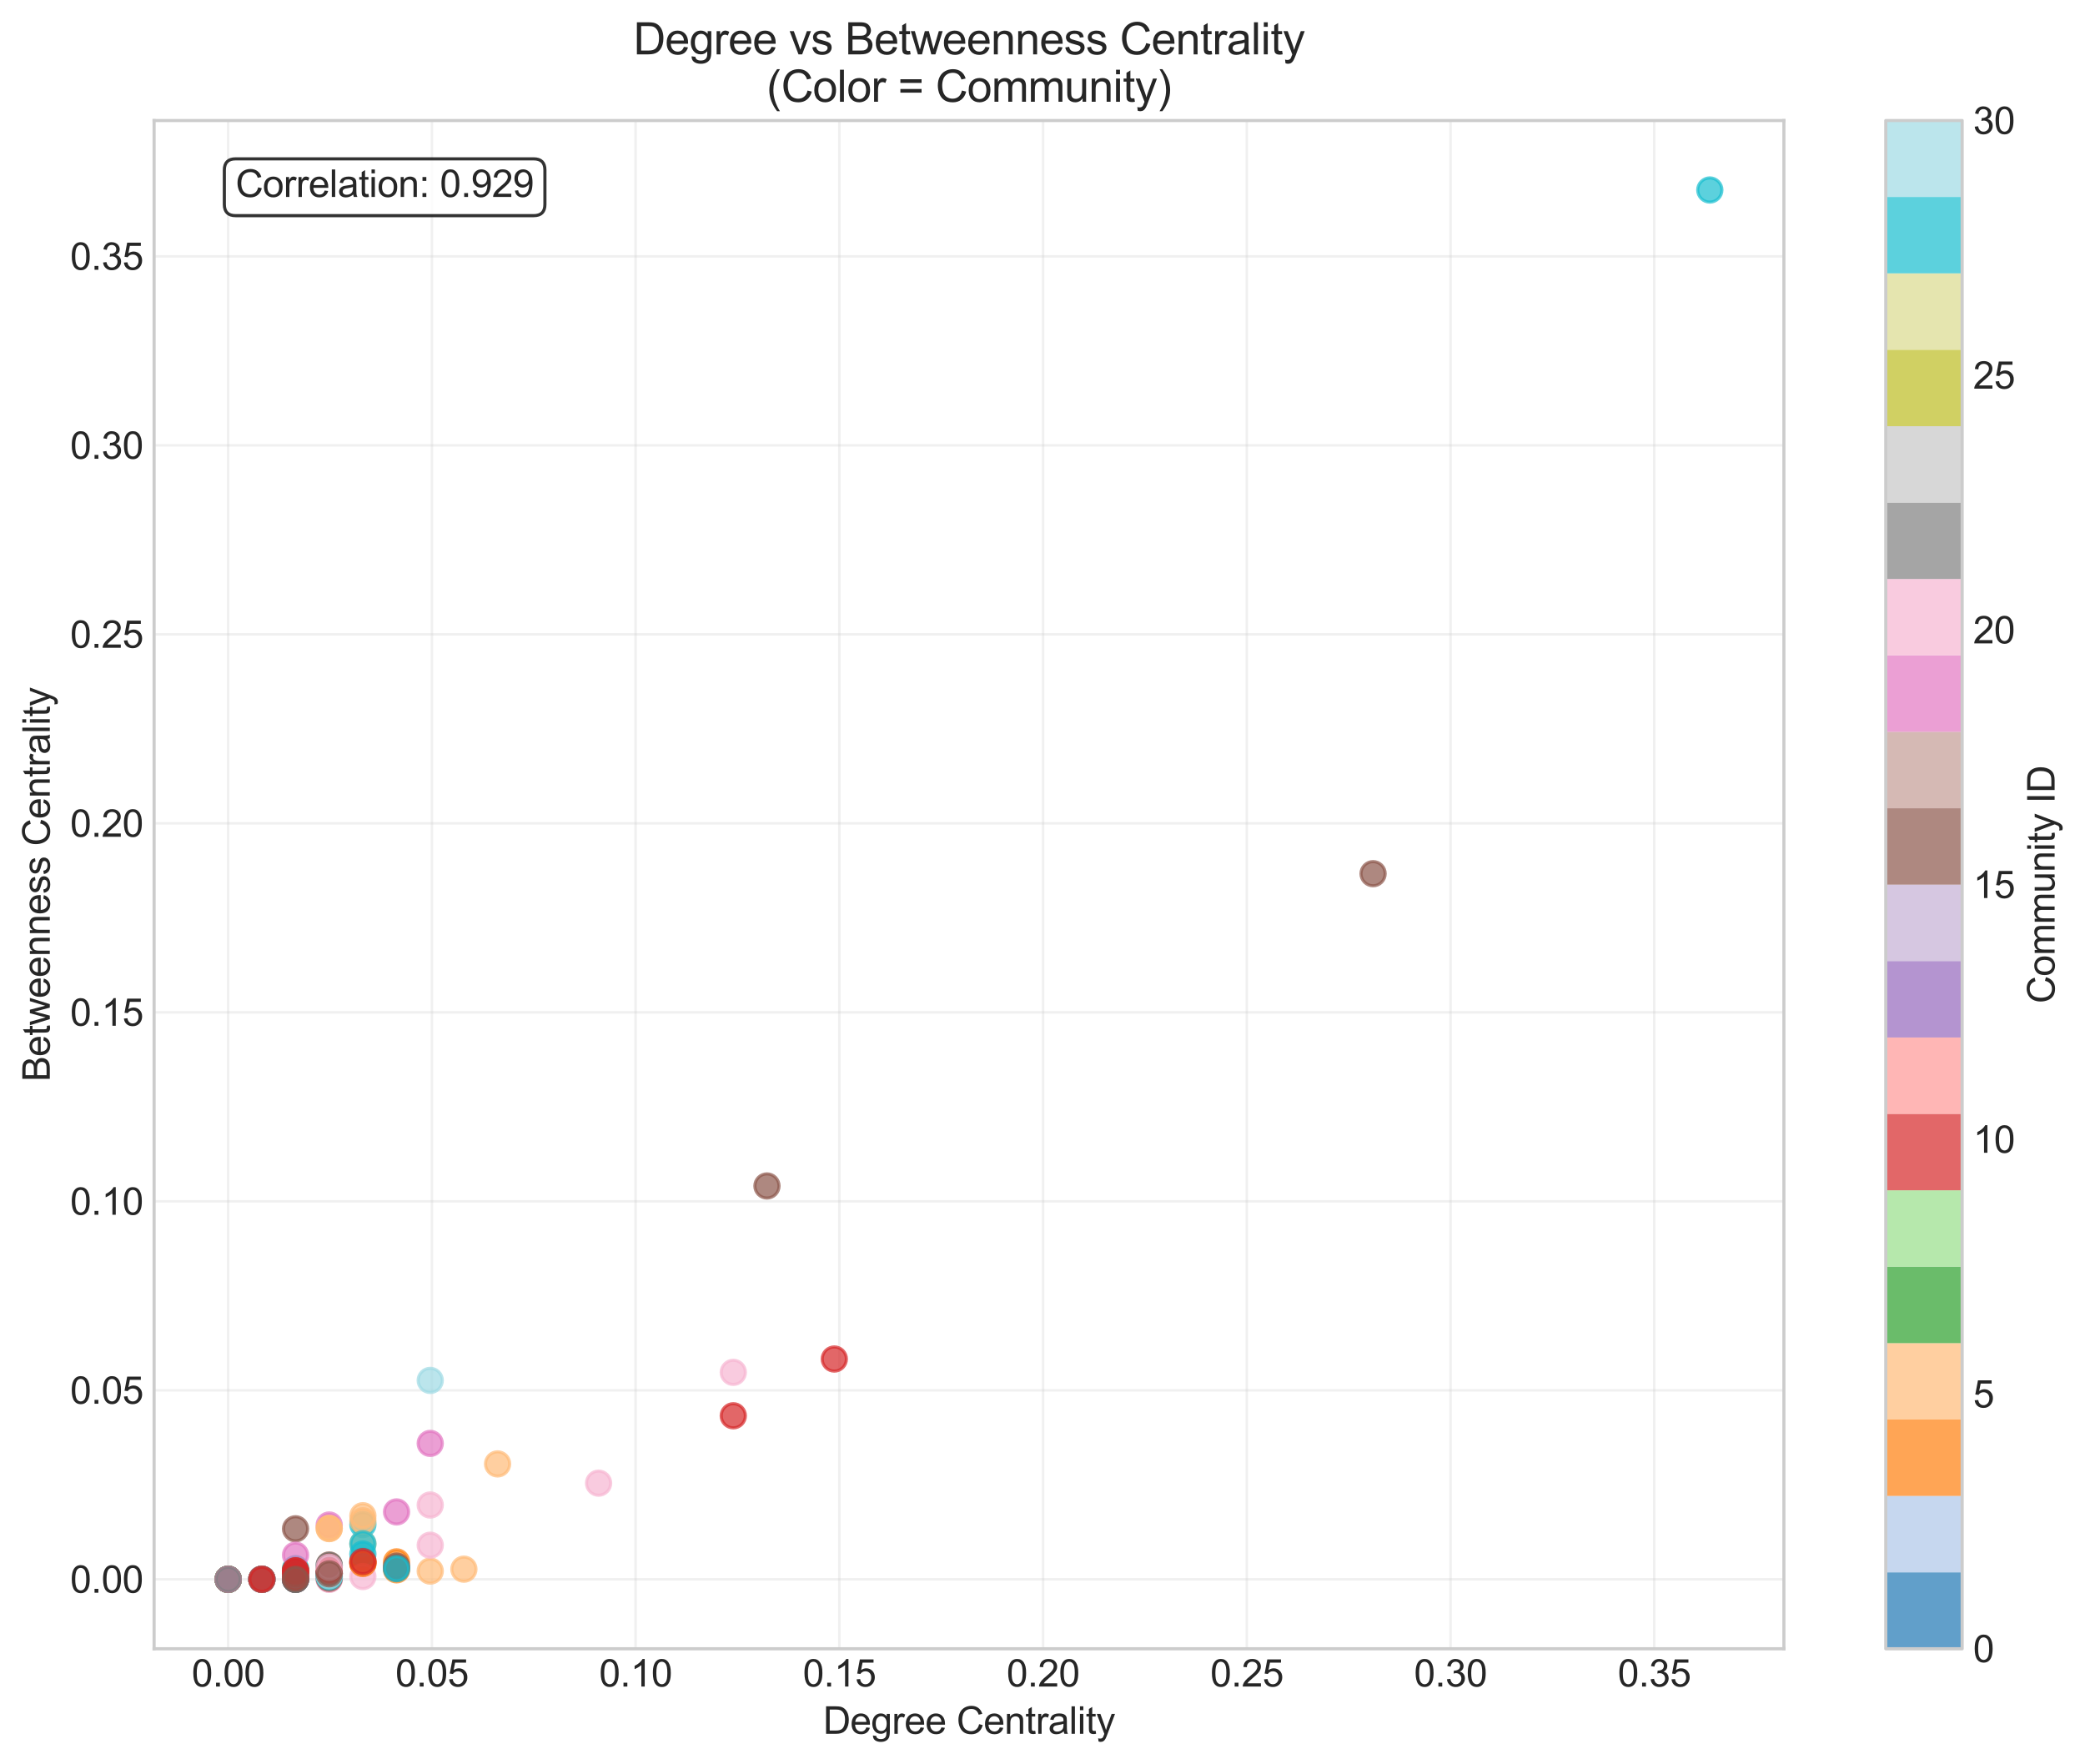 <?xml version="1.0" encoding="utf-8" standalone="no"?>
<!DOCTYPE svg PUBLIC "-//W3C//DTD SVG 1.1//EN"
  "http://www.w3.org/Graphics/SVG/1.1/DTD/svg11.dtd">
<svg xmlns:xlink="http://www.w3.org/1999/xlink" width="667.203pt" height="564.515pt" viewBox="0 0 667.203 564.515" xmlns="http://www.w3.org/2000/svg" version="1.1">
 <defs>
  <style type="text/css">*{stroke-linejoin: round; stroke-linecap: butt}</style>
 </defs>
 <g id="figure_1">
  <g id="patch_1">
   <path d="M 0 564.515 
L 667.203 564.515 
L 667.203 0 
L 0 0 
z
" style="fill: #ffffff"/>
  </g>
  <g id="axes_1">
   <g id="patch_2">
    <path d="M 49.314 527.58 
L 570.849 527.58 
L 570.849 38.568 
L 49.314 38.568 
z
" style="fill: #ffffff"/>
   </g>
   <g id="matplotlib.axis_1">
    <g id="xtick_1">
     <g id="line2d_1">
      <path d="M 73.021 527.58 
L 73.021 38.568 
" clip-path="url(#p6269e06d1b)" style="fill: none; stroke: #cccccc; stroke-opacity: 0.3; stroke-width: 0.8; stroke-linecap: round"/>
     </g>
     <g id="line2d_2"/>
     <g id="text_1">
      <!-- 0.00 -->
      <g style="fill: #262626" transform="translate(61.344 539.669) scale(0.12 -0.12)">
       <defs>
        <path id="ArialMT-30" d="M 266 2259 
Q 266 3072 433 3567 
Q 600 4063 929 4331 
Q 1259 4600 1759 4600 
Q 2128 4600 2406 4451 
Q 2684 4303 2865 4023 
Q 3047 3744 3150 3342 
Q 3253 2941 3253 2259 
Q 3253 1453 3087 958 
Q 2922 463 2592 192 
Q 2263 -78 1759 -78 
Q 1097 -78 719 397 
Q 266 969 266 2259 
z
M 844 2259 
Q 844 1131 1108 757 
Q 1372 384 1759 384 
Q 2147 384 2411 759 
Q 2675 1134 2675 2259 
Q 2675 3391 2411 3762 
Q 2147 4134 1753 4134 
Q 1366 4134 1134 3806 
Q 844 3388 844 2259 
z
" transform="scale(0.016)"/>
        <path id="ArialMT-2e" d="M 581 0 
L 581 641 
L 1222 641 
L 1222 0 
L 581 0 
z
" transform="scale(0.016)"/>
       </defs>
       <use xlink:href="#ArialMT-30"/>
       <use xlink:href="#ArialMT-2e" transform="translate(55.615 0)"/>
       <use xlink:href="#ArialMT-30" transform="translate(83.398 0)"/>
       <use xlink:href="#ArialMT-30" transform="translate(139.014 0)"/>
      </g>
     </g>
    </g>
    <g id="xtick_2">
     <g id="line2d_3">
      <path d="M 138.212 527.58 
L 138.212 38.568 
" clip-path="url(#p6269e06d1b)" style="fill: none; stroke: #cccccc; stroke-opacity: 0.3; stroke-width: 0.8; stroke-linecap: round"/>
     </g>
     <g id="line2d_4"/>
     <g id="text_2">
      <!-- 0.05 -->
      <g style="fill: #262626" transform="translate(126.536 539.669) scale(0.12 -0.12)">
       <defs>
        <path id="ArialMT-35" d="M 266 1200 
L 856 1250 
Q 922 819 1161 601 
Q 1400 384 1738 384 
Q 2144 384 2425 690 
Q 2706 997 2706 1503 
Q 2706 1984 2436 2262 
Q 2166 2541 1728 2541 
Q 1456 2541 1237 2417 
Q 1019 2294 894 2097 
L 366 2166 
L 809 4519 
L 3088 4519 
L 3088 3981 
L 1259 3981 
L 1013 2750 
Q 1425 3038 1878 3038 
Q 2478 3038 2890 2622 
Q 3303 2206 3303 1553 
Q 3303 931 2941 478 
Q 2500 -78 1738 -78 
Q 1113 -78 717 272 
Q 322 622 266 1200 
z
" transform="scale(0.016)"/>
       </defs>
       <use xlink:href="#ArialMT-30"/>
       <use xlink:href="#ArialMT-2e" transform="translate(55.615 0)"/>
       <use xlink:href="#ArialMT-30" transform="translate(83.398 0)"/>
       <use xlink:href="#ArialMT-35" transform="translate(139.014 0)"/>
      </g>
     </g>
    </g>
    <g id="xtick_3">
     <g id="line2d_5">
      <path d="M 203.404 527.58 
L 203.404 38.568 
" clip-path="url(#p6269e06d1b)" style="fill: none; stroke: #cccccc; stroke-opacity: 0.3; stroke-width: 0.8; stroke-linecap: round"/>
     </g>
     <g id="line2d_6"/>
     <g id="text_3">
      <!-- 0.10 -->
      <g style="fill: #262626" transform="translate(191.728 539.669) scale(0.12 -0.12)">
       <defs>
        <path id="ArialMT-31" d="M 2384 0 
L 1822 0 
L 1822 3584 
Q 1619 3391 1289 3197 
Q 959 3003 697 2906 
L 697 3450 
Q 1169 3672 1522 3987 
Q 1875 4303 2022 4600 
L 2384 4600 
L 2384 0 
z
" transform="scale(0.016)"/>
       </defs>
       <use xlink:href="#ArialMT-30"/>
       <use xlink:href="#ArialMT-2e" transform="translate(55.615 0)"/>
       <use xlink:href="#ArialMT-31" transform="translate(83.398 0)"/>
       <use xlink:href="#ArialMT-30" transform="translate(139.014 0)"/>
      </g>
     </g>
    </g>
    <g id="xtick_4">
     <g id="line2d_7">
      <path d="M 268.596 527.58 
L 268.596 38.568 
" clip-path="url(#p6269e06d1b)" style="fill: none; stroke: #cccccc; stroke-opacity: 0.3; stroke-width: 0.8; stroke-linecap: round"/>
     </g>
     <g id="line2d_8"/>
     <g id="text_4">
      <!-- 0.15 -->
      <g style="fill: #262626" transform="translate(256.92 539.669) scale(0.12 -0.12)">
       <use xlink:href="#ArialMT-30"/>
       <use xlink:href="#ArialMT-2e" transform="translate(55.615 0)"/>
       <use xlink:href="#ArialMT-31" transform="translate(83.398 0)"/>
       <use xlink:href="#ArialMT-35" transform="translate(139.014 0)"/>
      </g>
     </g>
    </g>
    <g id="xtick_5">
     <g id="line2d_9">
      <path d="M 333.788 527.58 
L 333.788 38.568 
" clip-path="url(#p6269e06d1b)" style="fill: none; stroke: #cccccc; stroke-opacity: 0.3; stroke-width: 0.8; stroke-linecap: round"/>
     </g>
     <g id="line2d_10"/>
     <g id="text_5">
      <!-- 0.20 -->
      <g style="fill: #262626" transform="translate(322.111 539.669) scale(0.12 -0.12)">
       <defs>
        <path id="ArialMT-32" d="M 3222 541 
L 3222 0 
L 194 0 
Q 188 203 259 391 
Q 375 700 629 1000 
Q 884 1300 1366 1694 
Q 2113 2306 2375 2664 
Q 2638 3022 2638 3341 
Q 2638 3675 2398 3904 
Q 2159 4134 1775 4134 
Q 1369 4134 1125 3890 
Q 881 3647 878 3216 
L 300 3275 
Q 359 3922 746 4261 
Q 1134 4600 1788 4600 
Q 2447 4600 2831 4234 
Q 3216 3869 3216 3328 
Q 3216 3053 3103 2787 
Q 2991 2522 2730 2228 
Q 2469 1934 1863 1422 
Q 1356 997 1212 845 
Q 1069 694 975 541 
L 3222 541 
z
" transform="scale(0.016)"/>
       </defs>
       <use xlink:href="#ArialMT-30"/>
       <use xlink:href="#ArialMT-2e" transform="translate(55.615 0)"/>
       <use xlink:href="#ArialMT-32" transform="translate(83.398 0)"/>
       <use xlink:href="#ArialMT-30" transform="translate(139.014 0)"/>
      </g>
     </g>
    </g>
    <g id="xtick_6">
     <g id="line2d_11">
      <path d="M 398.98 527.58 
L 398.98 38.568 
" clip-path="url(#p6269e06d1b)" style="fill: none; stroke: #cccccc; stroke-opacity: 0.3; stroke-width: 0.8; stroke-linecap: round"/>
     </g>
     <g id="line2d_12"/>
     <g id="text_6">
      <!-- 0.25 -->
      <g style="fill: #262626" transform="translate(387.303 539.669) scale(0.12 -0.12)">
       <use xlink:href="#ArialMT-30"/>
       <use xlink:href="#ArialMT-2e" transform="translate(55.615 0)"/>
       <use xlink:href="#ArialMT-32" transform="translate(83.398 0)"/>
       <use xlink:href="#ArialMT-35" transform="translate(139.014 0)"/>
      </g>
     </g>
    </g>
    <g id="xtick_7">
     <g id="line2d_13">
      <path d="M 464.172 527.58 
L 464.172 38.568 
" clip-path="url(#p6269e06d1b)" style="fill: none; stroke: #cccccc; stroke-opacity: 0.3; stroke-width: 0.8; stroke-linecap: round"/>
     </g>
     <g id="line2d_14"/>
     <g id="text_7">
      <!-- 0.30 -->
      <g style="fill: #262626" transform="translate(452.495 539.669) scale(0.12 -0.12)">
       <defs>
        <path id="ArialMT-33" d="M 269 1209 
L 831 1284 
Q 928 806 1161 595 
Q 1394 384 1728 384 
Q 2125 384 2398 659 
Q 2672 934 2672 1341 
Q 2672 1728 2419 1979 
Q 2166 2231 1775 2231 
Q 1616 2231 1378 2169 
L 1441 2663 
Q 1497 2656 1531 2656 
Q 1891 2656 2178 2843 
Q 2466 3031 2466 3422 
Q 2466 3731 2256 3934 
Q 2047 4138 1716 4138 
Q 1388 4138 1169 3931 
Q 950 3725 888 3313 
L 325 3413 
Q 428 3978 793 4289 
Q 1159 4600 1703 4600 
Q 2078 4600 2393 4439 
Q 2709 4278 2876 4000 
Q 3044 3722 3044 3409 
Q 3044 3113 2884 2869 
Q 2725 2625 2413 2481 
Q 2819 2388 3044 2092 
Q 3269 1797 3269 1353 
Q 3269 753 2831 336 
Q 2394 -81 1725 -81 
Q 1122 -81 723 278 
Q 325 638 269 1209 
z
" transform="scale(0.016)"/>
       </defs>
       <use xlink:href="#ArialMT-30"/>
       <use xlink:href="#ArialMT-2e" transform="translate(55.615 0)"/>
       <use xlink:href="#ArialMT-33" transform="translate(83.398 0)"/>
       <use xlink:href="#ArialMT-30" transform="translate(139.014 0)"/>
      </g>
     </g>
    </g>
    <g id="xtick_8">
     <g id="line2d_15">
      <path d="M 529.364 527.58 
L 529.364 38.568 
" clip-path="url(#p6269e06d1b)" style="fill: none; stroke: #cccccc; stroke-opacity: 0.3; stroke-width: 0.8; stroke-linecap: round"/>
     </g>
     <g id="line2d_16"/>
     <g id="text_8">
      <!-- 0.35 -->
      <g style="fill: #262626" transform="translate(517.687 539.669) scale(0.12 -0.12)">
       <use xlink:href="#ArialMT-30"/>
       <use xlink:href="#ArialMT-2e" transform="translate(55.615 0)"/>
       <use xlink:href="#ArialMT-33" transform="translate(83.398 0)"/>
       <use xlink:href="#ArialMT-35" transform="translate(139.014 0)"/>
      </g>
     </g>
    </g>
    <g id="text_9">
     <!-- Degree Centrality -->
     <g style="fill: #262626" transform="translate(263.397 554.79) scale(0.12 -0.12)">
      <defs>
       <path id="ArialMT-44" d="M 494 0 
L 494 4581 
L 2072 4581 
Q 2606 4581 2888 4516 
Q 3281 4425 3559 4188 
Q 3922 3881 4101 3404 
Q 4281 2928 4281 2316 
Q 4281 1794 4159 1391 
Q 4038 988 3847 723 
Q 3656 459 3429 307 
Q 3203 156 2883 78 
Q 2563 0 2147 0 
L 494 0 
z
M 1100 541 
L 2078 541 
Q 2531 541 2789 625 
Q 3047 709 3200 863 
Q 3416 1078 3536 1442 
Q 3656 1806 3656 2325 
Q 3656 3044 3420 3430 
Q 3184 3816 2847 3947 
Q 2603 4041 2063 4041 
L 1100 4041 
L 1100 541 
z
" transform="scale(0.016)"/>
       <path id="ArialMT-65" d="M 2694 1069 
L 3275 997 
Q 3138 488 2766 206 
Q 2394 -75 1816 -75 
Q 1088 -75 661 373 
Q 234 822 234 1631 
Q 234 2469 665 2931 
Q 1097 3394 1784 3394 
Q 2450 3394 2872 2941 
Q 3294 2488 3294 1666 
Q 3294 1616 3291 1516 
L 816 1516 
Q 847 969 1125 678 
Q 1403 388 1819 388 
Q 2128 388 2347 550 
Q 2566 713 2694 1069 
z
M 847 1978 
L 2700 1978 
Q 2663 2397 2488 2606 
Q 2219 2931 1791 2931 
Q 1403 2931 1139 2672 
Q 875 2413 847 1978 
z
" transform="scale(0.016)"/>
       <path id="ArialMT-67" d="M 319 -275 
L 866 -356 
Q 900 -609 1056 -725 
Q 1266 -881 1628 -881 
Q 2019 -881 2231 -725 
Q 2444 -569 2519 -288 
Q 2563 -116 2559 434 
Q 2191 0 1641 0 
Q 956 0 581 494 
Q 206 988 206 1678 
Q 206 2153 378 2554 
Q 550 2956 876 3175 
Q 1203 3394 1644 3394 
Q 2231 3394 2613 2919 
L 2613 3319 
L 3131 3319 
L 3131 450 
Q 3131 -325 2973 -648 
Q 2816 -972 2473 -1159 
Q 2131 -1347 1631 -1347 
Q 1038 -1347 672 -1080 
Q 306 -813 319 -275 
z
M 784 1719 
Q 784 1066 1043 766 
Q 1303 466 1694 466 
Q 2081 466 2343 764 
Q 2606 1063 2606 1700 
Q 2606 2309 2336 2618 
Q 2066 2928 1684 2928 
Q 1309 2928 1046 2623 
Q 784 2319 784 1719 
z
" transform="scale(0.016)"/>
       <path id="ArialMT-72" d="M 416 0 
L 416 3319 
L 922 3319 
L 922 2816 
Q 1116 3169 1280 3281 
Q 1444 3394 1641 3394 
Q 1925 3394 2219 3213 
L 2025 2691 
Q 1819 2813 1613 2813 
Q 1428 2813 1281 2702 
Q 1134 2591 1072 2394 
Q 978 2094 978 1738 
L 978 0 
L 416 0 
z
" transform="scale(0.016)"/>
       <path id="ArialMT-20" transform="scale(0.016)"/>
       <path id="ArialMT-43" d="M 3763 1606 
L 4369 1453 
Q 4178 706 3683 314 
Q 3188 -78 2472 -78 
Q 1731 -78 1267 223 
Q 803 525 561 1097 
Q 319 1669 319 2325 
Q 319 3041 592 3573 
Q 866 4106 1370 4382 
Q 1875 4659 2481 4659 
Q 3169 4659 3637 4309 
Q 4106 3959 4291 3325 
L 3694 3184 
Q 3534 3684 3231 3912 
Q 2928 4141 2469 4141 
Q 1941 4141 1586 3887 
Q 1231 3634 1087 3207 
Q 944 2781 944 2328 
Q 944 1744 1114 1308 
Q 1284 872 1643 656 
Q 2003 441 2422 441 
Q 2931 441 3284 734 
Q 3638 1028 3763 1606 
z
" transform="scale(0.016)"/>
       <path id="ArialMT-6e" d="M 422 0 
L 422 3319 
L 928 3319 
L 928 2847 
Q 1294 3394 1984 3394 
Q 2284 3394 2536 3286 
Q 2788 3178 2913 3003 
Q 3038 2828 3088 2588 
Q 3119 2431 3119 2041 
L 3119 0 
L 2556 0 
L 2556 2019 
Q 2556 2363 2490 2533 
Q 2425 2703 2258 2804 
Q 2091 2906 1866 2906 
Q 1506 2906 1245 2678 
Q 984 2450 984 1813 
L 984 0 
L 422 0 
z
" transform="scale(0.016)"/>
       <path id="ArialMT-74" d="M 1650 503 
L 1731 6 
Q 1494 -44 1306 -44 
Q 1000 -44 831 53 
Q 663 150 594 308 
Q 525 466 525 972 
L 525 2881 
L 113 2881 
L 113 3319 
L 525 3319 
L 525 4141 
L 1084 4478 
L 1084 3319 
L 1650 3319 
L 1650 2881 
L 1084 2881 
L 1084 941 
Q 1084 700 1114 631 
Q 1144 563 1211 522 
Q 1278 481 1403 481 
Q 1497 481 1650 503 
z
" transform="scale(0.016)"/>
       <path id="ArialMT-61" d="M 2588 409 
Q 2275 144 1986 34 
Q 1697 -75 1366 -75 
Q 819 -75 525 192 
Q 231 459 231 875 
Q 231 1119 342 1320 
Q 453 1522 633 1644 
Q 813 1766 1038 1828 
Q 1203 1872 1538 1913 
Q 2219 1994 2541 2106 
Q 2544 2222 2544 2253 
Q 2544 2597 2384 2738 
Q 2169 2928 1744 2928 
Q 1347 2928 1158 2789 
Q 969 2650 878 2297 
L 328 2372 
Q 403 2725 575 2942 
Q 747 3159 1072 3276 
Q 1397 3394 1825 3394 
Q 2250 3394 2515 3294 
Q 2781 3194 2906 3042 
Q 3031 2891 3081 2659 
Q 3109 2516 3109 2141 
L 3109 1391 
Q 3109 606 3145 398 
Q 3181 191 3288 0 
L 2700 0 
Q 2613 175 2588 409 
z
M 2541 1666 
Q 2234 1541 1622 1453 
Q 1275 1403 1131 1340 
Q 988 1278 909 1158 
Q 831 1038 831 891 
Q 831 666 1001 516 
Q 1172 366 1500 366 
Q 1825 366 2078 508 
Q 2331 650 2450 897 
Q 2541 1088 2541 1459 
L 2541 1666 
z
" transform="scale(0.016)"/>
       <path id="ArialMT-6c" d="M 409 0 
L 409 4581 
L 972 4581 
L 972 0 
L 409 0 
z
" transform="scale(0.016)"/>
       <path id="ArialMT-69" d="M 425 3934 
L 425 4581 
L 988 4581 
L 988 3934 
L 425 3934 
z
M 425 0 
L 425 3319 
L 988 3319 
L 988 0 
L 425 0 
z
" transform="scale(0.016)"/>
       <path id="ArialMT-79" d="M 397 -1278 
L 334 -750 
Q 519 -800 656 -800 
Q 844 -800 956 -737 
Q 1069 -675 1141 -563 
Q 1194 -478 1313 -144 
Q 1328 -97 1363 -6 
L 103 3319 
L 709 3319 
L 1400 1397 
Q 1534 1031 1641 628 
Q 1738 1016 1872 1384 
L 2581 3319 
L 3144 3319 
L 1881 -56 
Q 1678 -603 1566 -809 
Q 1416 -1088 1222 -1217 
Q 1028 -1347 759 -1347 
Q 597 -1347 397 -1278 
z
" transform="scale(0.016)"/>
      </defs>
      <use xlink:href="#ArialMT-44"/>
      <use xlink:href="#ArialMT-65" transform="translate(72.217 0)"/>
      <use xlink:href="#ArialMT-67" transform="translate(127.832 0)"/>
      <use xlink:href="#ArialMT-72" transform="translate(183.447 0)"/>
      <use xlink:href="#ArialMT-65" transform="translate(216.748 0)"/>
      <use xlink:href="#ArialMT-65" transform="translate(272.363 0)"/>
      <use xlink:href="#ArialMT-20" transform="translate(327.979 0)"/>
      <use xlink:href="#ArialMT-43" transform="translate(355.762 0)"/>
      <use xlink:href="#ArialMT-65" transform="translate(427.979 0)"/>
      <use xlink:href="#ArialMT-6e" transform="translate(483.594 0)"/>
      <use xlink:href="#ArialMT-74" transform="translate(539.209 0)"/>
      <use xlink:href="#ArialMT-72" transform="translate(566.992 0)"/>
      <use xlink:href="#ArialMT-61" transform="translate(600.293 0)"/>
      <use xlink:href="#ArialMT-6c" transform="translate(655.908 0)"/>
      <use xlink:href="#ArialMT-69" transform="translate(678.125 0)"/>
      <use xlink:href="#ArialMT-74" transform="translate(700.342 0)"/>
      <use xlink:href="#ArialMT-79" transform="translate(728.125 0)"/>
     </g>
    </g>
   </g>
   <g id="matplotlib.axis_2">
    <g id="ytick_1">
     <g id="line2d_17">
      <path d="M 49.314 505.352 
L 570.849 505.352 
" clip-path="url(#p6269e06d1b)" style="fill: none; stroke: #cccccc; stroke-opacity: 0.3; stroke-width: 0.8; stroke-linecap: round"/>
     </g>
     <g id="line2d_18"/>
     <g id="text_10">
      <!-- 0.00 -->
      <g style="fill: #262626" transform="translate(22.461 509.647) scale(0.12 -0.12)">
       <use xlink:href="#ArialMT-30"/>
       <use xlink:href="#ArialMT-2e" transform="translate(55.615 0)"/>
       <use xlink:href="#ArialMT-30" transform="translate(83.398 0)"/>
       <use xlink:href="#ArialMT-30" transform="translate(139.014 0)"/>
      </g>
     </g>
    </g>
    <g id="ytick_2">
     <g id="line2d_19">
      <path d="M 49.314 444.877 
L 570.849 444.877 
" clip-path="url(#p6269e06d1b)" style="fill: none; stroke: #cccccc; stroke-opacity: 0.3; stroke-width: 0.8; stroke-linecap: round"/>
     </g>
     <g id="line2d_20"/>
     <g id="text_11">
      <!-- 0.05 -->
      <g style="fill: #262626" transform="translate(22.461 449.172) scale(0.12 -0.12)">
       <use xlink:href="#ArialMT-30"/>
       <use xlink:href="#ArialMT-2e" transform="translate(55.615 0)"/>
       <use xlink:href="#ArialMT-30" transform="translate(83.398 0)"/>
       <use xlink:href="#ArialMT-35" transform="translate(139.014 0)"/>
      </g>
     </g>
    </g>
    <g id="ytick_3">
     <g id="line2d_21">
      <path d="M 49.314 384.402 
L 570.849 384.402 
" clip-path="url(#p6269e06d1b)" style="fill: none; stroke: #cccccc; stroke-opacity: 0.3; stroke-width: 0.8; stroke-linecap: round"/>
     </g>
     <g id="line2d_22"/>
     <g id="text_12">
      <!-- 0.10 -->
      <g style="fill: #262626" transform="translate(22.461 388.697) scale(0.12 -0.12)">
       <use xlink:href="#ArialMT-30"/>
       <use xlink:href="#ArialMT-2e" transform="translate(55.615 0)"/>
       <use xlink:href="#ArialMT-31" transform="translate(83.398 0)"/>
       <use xlink:href="#ArialMT-30" transform="translate(139.014 0)"/>
      </g>
     </g>
    </g>
    <g id="ytick_4">
     <g id="line2d_23">
      <path d="M 49.314 323.927 
L 570.849 323.927 
" clip-path="url(#p6269e06d1b)" style="fill: none; stroke: #cccccc; stroke-opacity: 0.3; stroke-width: 0.8; stroke-linecap: round"/>
     </g>
     <g id="line2d_24"/>
     <g id="text_13">
      <!-- 0.15 -->
      <g style="fill: #262626" transform="translate(22.461 328.222) scale(0.12 -0.12)">
       <use xlink:href="#ArialMT-30"/>
       <use xlink:href="#ArialMT-2e" transform="translate(55.615 0)"/>
       <use xlink:href="#ArialMT-31" transform="translate(83.398 0)"/>
       <use xlink:href="#ArialMT-35" transform="translate(139.014 0)"/>
      </g>
     </g>
    </g>
    <g id="ytick_5">
     <g id="line2d_25">
      <path d="M 49.314 263.452 
L 570.849 263.452 
" clip-path="url(#p6269e06d1b)" style="fill: none; stroke: #cccccc; stroke-opacity: 0.3; stroke-width: 0.8; stroke-linecap: round"/>
     </g>
     <g id="line2d_26"/>
     <g id="text_14">
      <!-- 0.20 -->
      <g style="fill: #262626" transform="translate(22.461 267.747) scale(0.12 -0.12)">
       <use xlink:href="#ArialMT-30"/>
       <use xlink:href="#ArialMT-2e" transform="translate(55.615 0)"/>
       <use xlink:href="#ArialMT-32" transform="translate(83.398 0)"/>
       <use xlink:href="#ArialMT-30" transform="translate(139.014 0)"/>
      </g>
     </g>
    </g>
    <g id="ytick_6">
     <g id="line2d_27">
      <path d="M 49.314 202.978 
L 570.849 202.978 
" clip-path="url(#p6269e06d1b)" style="fill: none; stroke: #cccccc; stroke-opacity: 0.3; stroke-width: 0.8; stroke-linecap: round"/>
     </g>
     <g id="line2d_28"/>
     <g id="text_15">
      <!-- 0.25 -->
      <g style="fill: #262626" transform="translate(22.461 207.272) scale(0.12 -0.12)">
       <use xlink:href="#ArialMT-30"/>
       <use xlink:href="#ArialMT-2e" transform="translate(55.615 0)"/>
       <use xlink:href="#ArialMT-32" transform="translate(83.398 0)"/>
       <use xlink:href="#ArialMT-35" transform="translate(139.014 0)"/>
      </g>
     </g>
    </g>
    <g id="ytick_7">
     <g id="line2d_29">
      <path d="M 49.314 142.503 
L 570.849 142.503 
" clip-path="url(#p6269e06d1b)" style="fill: none; stroke: #cccccc; stroke-opacity: 0.3; stroke-width: 0.8; stroke-linecap: round"/>
     </g>
     <g id="line2d_30"/>
     <g id="text_16">
      <!-- 0.30 -->
      <g style="fill: #262626" transform="translate(22.461 146.798) scale(0.12 -0.12)">
       <use xlink:href="#ArialMT-30"/>
       <use xlink:href="#ArialMT-2e" transform="translate(55.615 0)"/>
       <use xlink:href="#ArialMT-33" transform="translate(83.398 0)"/>
       <use xlink:href="#ArialMT-30" transform="translate(139.014 0)"/>
      </g>
     </g>
    </g>
    <g id="ytick_8">
     <g id="line2d_31">
      <path d="M 49.314 82.028 
L 570.849 82.028 
" clip-path="url(#p6269e06d1b)" style="fill: none; stroke: #cccccc; stroke-opacity: 0.3; stroke-width: 0.8; stroke-linecap: round"/>
     </g>
     <g id="line2d_32"/>
     <g id="text_17">
      <!-- 0.35 -->
      <g style="fill: #262626" transform="translate(22.461 86.323) scale(0.12 -0.12)">
       <use xlink:href="#ArialMT-30"/>
       <use xlink:href="#ArialMT-2e" transform="translate(55.615 0)"/>
       <use xlink:href="#ArialMT-33" transform="translate(83.398 0)"/>
       <use xlink:href="#ArialMT-35" transform="translate(139.014 0)"/>
      </g>
     </g>
    </g>
    <g id="text_18">
     <!-- Betweenness Centrality -->
     <g style="fill: #262626" transform="translate(15.936 346.103) rotate(-90) scale(0.12 -0.12)">
      <defs>
       <path id="ArialMT-42" d="M 469 0 
L 469 4581 
L 2188 4581 
Q 2713 4581 3030 4442 
Q 3347 4303 3526 4014 
Q 3706 3725 3706 3409 
Q 3706 3116 3547 2856 
Q 3388 2597 3066 2438 
Q 3481 2316 3704 2022 
Q 3928 1728 3928 1328 
Q 3928 1006 3792 729 
Q 3656 453 3456 303 
Q 3256 153 2954 76 
Q 2653 0 2216 0 
L 469 0 
z
M 1075 2656 
L 2066 2656 
Q 2469 2656 2644 2709 
Q 2875 2778 2992 2937 
Q 3109 3097 3109 3338 
Q 3109 3566 3000 3739 
Q 2891 3913 2687 3977 
Q 2484 4041 1991 4041 
L 1075 4041 
L 1075 2656 
z
M 1075 541 
L 2216 541 
Q 2509 541 2628 563 
Q 2838 600 2978 687 
Q 3119 775 3209 942 
Q 3300 1109 3300 1328 
Q 3300 1584 3169 1773 
Q 3038 1963 2805 2039 
Q 2572 2116 2134 2116 
L 1075 2116 
L 1075 541 
z
" transform="scale(0.016)"/>
       <path id="ArialMT-77" d="M 1034 0 
L 19 3319 
L 600 3319 
L 1128 1403 
L 1325 691 
Q 1338 744 1497 1375 
L 2025 3319 
L 2603 3319 
L 3100 1394 
L 3266 759 
L 3456 1400 
L 4025 3319 
L 4572 3319 
L 3534 0 
L 2950 0 
L 2422 1988 
L 2294 2553 
L 1622 0 
L 1034 0 
z
" transform="scale(0.016)"/>
       <path id="ArialMT-73" d="M 197 991 
L 753 1078 
Q 800 744 1014 566 
Q 1228 388 1613 388 
Q 2000 388 2187 545 
Q 2375 703 2375 916 
Q 2375 1106 2209 1216 
Q 2094 1291 1634 1406 
Q 1016 1563 777 1677 
Q 538 1791 414 1992 
Q 291 2194 291 2438 
Q 291 2659 392 2848 
Q 494 3038 669 3163 
Q 800 3259 1026 3326 
Q 1253 3394 1513 3394 
Q 1903 3394 2198 3281 
Q 2494 3169 2634 2976 
Q 2775 2784 2828 2463 
L 2278 2388 
Q 2241 2644 2061 2787 
Q 1881 2931 1553 2931 
Q 1166 2931 1000 2803 
Q 834 2675 834 2503 
Q 834 2394 903 2306 
Q 972 2216 1119 2156 
Q 1203 2125 1616 2013 
Q 2213 1853 2448 1751 
Q 2684 1650 2818 1456 
Q 2953 1263 2953 975 
Q 2953 694 2789 445 
Q 2625 197 2315 61 
Q 2006 -75 1616 -75 
Q 969 -75 630 194 
Q 291 463 197 991 
z
" transform="scale(0.016)"/>
      </defs>
      <use xlink:href="#ArialMT-42"/>
      <use xlink:href="#ArialMT-65" transform="translate(66.699 0)"/>
      <use xlink:href="#ArialMT-74" transform="translate(122.314 0)"/>
      <use xlink:href="#ArialMT-77" transform="translate(150.098 0)"/>
      <use xlink:href="#ArialMT-65" transform="translate(222.314 0)"/>
      <use xlink:href="#ArialMT-65" transform="translate(277.93 0)"/>
      <use xlink:href="#ArialMT-6e" transform="translate(333.545 0)"/>
      <use xlink:href="#ArialMT-6e" transform="translate(389.16 0)"/>
      <use xlink:href="#ArialMT-65" transform="translate(444.775 0)"/>
      <use xlink:href="#ArialMT-73" transform="translate(500.391 0)"/>
      <use xlink:href="#ArialMT-73" transform="translate(550.391 0)"/>
      <use xlink:href="#ArialMT-20" transform="translate(600.391 0)"/>
      <use xlink:href="#ArialMT-43" transform="translate(628.174 0)"/>
      <use xlink:href="#ArialMT-65" transform="translate(700.391 0)"/>
      <use xlink:href="#ArialMT-6e" transform="translate(756.006 0)"/>
      <use xlink:href="#ArialMT-74" transform="translate(811.621 0)"/>
      <use xlink:href="#ArialMT-72" transform="translate(839.404 0)"/>
      <use xlink:href="#ArialMT-61" transform="translate(872.705 0)"/>
      <use xlink:href="#ArialMT-6c" transform="translate(928.32 0)"/>
      <use xlink:href="#ArialMT-69" transform="translate(950.537 0)"/>
      <use xlink:href="#ArialMT-74" transform="translate(972.754 0)"/>
      <use xlink:href="#ArialMT-79" transform="translate(1000.537 0)"/>
     </g>
    </g>
   </g>
   <g id="PathCollection_1">
    <defs>
     <path id="C0_0_c3a9a8f20f" d="M 0 3.873 
C 1.027 3.873 2.012 3.465 2.739 2.739 
C 3.465 2.012 3.873 1.027 3.873 -0 
C 3.873 -1.027 3.465 -2.012 2.739 -2.739 
C 2.012 -3.465 1.027 -3.873 0 -3.873 
C -1.027 -3.873 -2.012 -3.465 -2.739 -2.739 
C -3.465 -2.012 -3.873 -1.027 -3.873 0 
C -3.873 1.027 -3.465 2.012 -2.739 2.739 
C -2.012 3.465 -1.027 3.873 0 3.873 
z
"/>
    </defs>
    <g clip-path="url(#p6269e06d1b)">
     <use xlink:href="#C0_0_c3a9a8f20f" x="547.143" y="60.796" style="fill: #17becf; fill-opacity: 0.7; stroke: #17becf; stroke-opacity: 0.7"/>
    </g>
    <g clip-path="url(#p6269e06d1b)">
     <use xlink:href="#C0_0_c3a9a8f20f" x="439.388" y="279.567" style="fill: #8c564b; fill-opacity: 0.7; stroke: #8c564b; stroke-opacity: 0.7"/>
    </g>
    <g clip-path="url(#p6269e06d1b)">
     <use xlink:href="#C0_0_c3a9a8f20f" x="137.674" y="502.716" style="fill: #ffbb78; fill-opacity: 0.7; stroke: #ffbb78; stroke-opacity: 0.7"/>
    </g>
    <g clip-path="url(#p6269e06d1b)">
     <use xlink:href="#C0_0_c3a9a8f20f" x="116.123" y="500.251" style="fill: #d62728; fill-opacity: 0.7; stroke: #d62728; stroke-opacity: 0.7"/>
    </g>
    <g clip-path="url(#p6269e06d1b)">
     <use xlink:href="#C0_0_c3a9a8f20f" x="126.898" y="499.776" style="fill: #ff7f0e; fill-opacity: 0.7; stroke: #ff7f0e; stroke-opacity: 0.7"/>
    </g>
    <g clip-path="url(#p6269e06d1b)">
     <use xlink:href="#C0_0_c3a9a8f20f" x="116.123" y="487.837" style="fill: #17becf; fill-opacity: 0.7; stroke: #17becf; stroke-opacity: 0.7"/>
    </g>
    <g clip-path="url(#p6269e06d1b)">
     <use xlink:href="#C0_0_c3a9a8f20f" x="116.123" y="485.009" style="fill: #ffbb78; fill-opacity: 0.7; stroke: #ffbb78; stroke-opacity: 0.7"/>
    </g>
    <g clip-path="url(#p6269e06d1b)">
     <use xlink:href="#C0_0_c3a9a8f20f" x="137.674" y="441.712" style="fill: #9edae5; fill-opacity: 0.7; stroke: #9edae5; stroke-opacity: 0.7"/>
    </g>
    <g clip-path="url(#p6269e06d1b)">
     <use xlink:href="#C0_0_c3a9a8f20f" x="83.796" y="505.352" style="fill: #e377c2; fill-opacity: 0.7; stroke: #e377c2; stroke-opacity: 0.7"/>
    </g>
    <g clip-path="url(#p6269e06d1b)">
     <use xlink:href="#C0_0_c3a9a8f20f" x="116.123" y="494.041" style="fill: #ffbb78; fill-opacity: 0.7; stroke: #ffbb78; stroke-opacity: 0.7"/>
    </g>
    <g clip-path="url(#p6269e06d1b)">
     <use xlink:href="#C0_0_c3a9a8f20f" x="73.021" y="505.352" style="fill: #98df8a; fill-opacity: 0.7; stroke: #98df8a; stroke-opacity: 0.7"/>
    </g>
    <g clip-path="url(#p6269e06d1b)">
     <use xlink:href="#C0_0_c3a9a8f20f" x="73.021" y="505.352" style="fill: #d62728; fill-opacity: 0.7; stroke: #d62728; stroke-opacity: 0.7"/>
    </g>
    <g clip-path="url(#p6269e06d1b)">
     <use xlink:href="#C0_0_c3a9a8f20f" x="83.796" y="505.352" style="fill: #ffbb78; fill-opacity: 0.7; stroke: #ffbb78; stroke-opacity: 0.7"/>
    </g>
    <g clip-path="url(#p6269e06d1b)">
     <use xlink:href="#C0_0_c3a9a8f20f" x="94.572" y="502.641" style="fill: #d62728; fill-opacity: 0.7; stroke: #d62728; stroke-opacity: 0.7"/>
    </g>
    <g clip-path="url(#p6269e06d1b)">
     <use xlink:href="#C0_0_c3a9a8f20f" x="116.123" y="499.505" style="fill: #d62728; fill-opacity: 0.7; stroke: #d62728; stroke-opacity: 0.7"/>
    </g>
    <g clip-path="url(#p6269e06d1b)">
     <use xlink:href="#C0_0_c3a9a8f20f" x="94.572" y="502.365" style="fill: #ff7f0e; fill-opacity: 0.7; stroke: #ff7f0e; stroke-opacity: 0.7"/>
    </g>
    <g clip-path="url(#p6269e06d1b)">
     <use xlink:href="#C0_0_c3a9a8f20f" x="73.021" y="505.352" style="fill: #9467bd; fill-opacity: 0.7; stroke: #9467bd; stroke-opacity: 0.7"/>
    </g>
    <g clip-path="url(#p6269e06d1b)">
     <use xlink:href="#C0_0_c3a9a8f20f" x="83.796" y="505.352" style="fill: #9edae5; fill-opacity: 0.7; stroke: #9edae5; stroke-opacity: 0.7"/>
    </g>
    <g clip-path="url(#p6269e06d1b)">
     <use xlink:href="#C0_0_c3a9a8f20f" x="105.347" y="503.442" style="fill: #d62728; fill-opacity: 0.7; stroke: #d62728; stroke-opacity: 0.7"/>
    </g>
    <g clip-path="url(#p6269e06d1b)">
     <use xlink:href="#C0_0_c3a9a8f20f" x="73.021" y="505.352" style="fill: #9467bd; fill-opacity: 0.7; stroke: #9467bd; stroke-opacity: 0.7"/>
    </g>
    <g clip-path="url(#p6269e06d1b)">
     <use xlink:href="#C0_0_c3a9a8f20f" x="73.021" y="505.352" style="fill: #c5b0d5; fill-opacity: 0.7; stroke: #c5b0d5; stroke-opacity: 0.7"/>
    </g>
    <g clip-path="url(#p6269e06d1b)">
     <use xlink:href="#C0_0_c3a9a8f20f" x="73.021" y="505.352" style="fill: #8c564b; fill-opacity: 0.7; stroke: #8c564b; stroke-opacity: 0.7"/>
    </g>
    <g clip-path="url(#p6269e06d1b)">
     <use xlink:href="#C0_0_c3a9a8f20f" x="245.429" y="379.488" style="fill: #8c564b; fill-opacity: 0.7; stroke: #8c564b; stroke-opacity: 0.7"/>
    </g>
    <g clip-path="url(#p6269e06d1b)">
     <use xlink:href="#C0_0_c3a9a8f20f" x="105.347" y="487.983" style="fill: #e377c2; fill-opacity: 0.7; stroke: #e377c2; stroke-opacity: 0.7"/>
    </g>
    <g clip-path="url(#p6269e06d1b)">
     <use xlink:href="#C0_0_c3a9a8f20f" x="73.021" y="505.352" style="fill: #c49c94; fill-opacity: 0.7; stroke: #c49c94; stroke-opacity: 0.7"/>
    </g>
    <g clip-path="url(#p6269e06d1b)">
     <use xlink:href="#C0_0_c3a9a8f20f" x="234.653" y="453.028" style="fill: #d62728; fill-opacity: 0.7; stroke: #d62728; stroke-opacity: 0.7"/>
    </g>
    <g clip-path="url(#p6269e06d1b)">
     <use xlink:href="#C0_0_c3a9a8f20f" x="94.572" y="505.352" style="fill: #e377c2; fill-opacity: 0.7; stroke: #e377c2; stroke-opacity: 0.7"/>
    </g>
    <g clip-path="url(#p6269e06d1b)">
     <use xlink:href="#C0_0_c3a9a8f20f" x="137.674" y="461.866" style="fill: #e377c2; fill-opacity: 0.7; stroke: #e377c2; stroke-opacity: 0.7"/>
    </g>
    <g clip-path="url(#p6269e06d1b)">
     <use xlink:href="#C0_0_c3a9a8f20f" x="94.572" y="505.352" style="fill: #8c564b; fill-opacity: 0.7; stroke: #8c564b; stroke-opacity: 0.7"/>
    </g>
    <g clip-path="url(#p6269e06d1b)">
     <use xlink:href="#C0_0_c3a9a8f20f" x="234.653" y="439.134" style="fill: #f7b6d2; fill-opacity: 0.7; stroke: #f7b6d2; stroke-opacity: 0.7"/>
    </g>
    <g clip-path="url(#p6269e06d1b)">
     <use xlink:href="#C0_0_c3a9a8f20f" x="94.572" y="505.352" style="fill: #f7b6d2; fill-opacity: 0.7; stroke: #f7b6d2; stroke-opacity: 0.7"/>
    </g>
    <g clip-path="url(#p6269e06d1b)">
     <use xlink:href="#C0_0_c3a9a8f20f" x="137.674" y="481.583" style="fill: #f7b6d2; fill-opacity: 0.7; stroke: #f7b6d2; stroke-opacity: 0.7"/>
    </g>
    <g clip-path="url(#p6269e06d1b)">
     <use xlink:href="#C0_0_c3a9a8f20f" x="105.347" y="505.352" style="fill: #f7b6d2; fill-opacity: 0.7; stroke: #f7b6d2; stroke-opacity: 0.7"/>
    </g>
    <g clip-path="url(#p6269e06d1b)">
     <use xlink:href="#C0_0_c3a9a8f20f" x="126.898" y="502.315" style="fill: #ff7f0e; fill-opacity: 0.7; stroke: #ff7f0e; stroke-opacity: 0.7"/>
    </g>
    <g clip-path="url(#p6269e06d1b)">
     <use xlink:href="#C0_0_c3a9a8f20f" x="83.796" y="505.352" style="fill: #17becf; fill-opacity: 0.7; stroke: #17becf; stroke-opacity: 0.7"/>
    </g>
    <g clip-path="url(#p6269e06d1b)">
     <use xlink:href="#C0_0_c3a9a8f20f" x="126.898" y="501.805" style="fill: #8c564b; fill-opacity: 0.7; stroke: #8c564b; stroke-opacity: 0.7"/>
    </g>
    <g clip-path="url(#p6269e06d1b)">
     <use xlink:href="#C0_0_c3a9a8f20f" x="83.796" y="505.352" style="fill: #ffbb78; fill-opacity: 0.7; stroke: #ffbb78; stroke-opacity: 0.7"/>
    </g>
    <g clip-path="url(#p6269e06d1b)">
     <use xlink:href="#C0_0_c3a9a8f20f" x="83.796" y="505.352" style="fill: #17becf; fill-opacity: 0.7; stroke: #17becf; stroke-opacity: 0.7"/>
    </g>
    <g clip-path="url(#p6269e06d1b)">
     <use xlink:href="#C0_0_c3a9a8f20f" x="94.572" y="503.393" style="fill: #ff7f0e; fill-opacity: 0.7; stroke: #ff7f0e; stroke-opacity: 0.7"/>
    </g>
    <g clip-path="url(#p6269e06d1b)">
     <use xlink:href="#C0_0_c3a9a8f20f" x="94.572" y="503.192" style="fill: #ff7f0e; fill-opacity: 0.7; stroke: #ff7f0e; stroke-opacity: 0.7"/>
    </g>
    <g clip-path="url(#p6269e06d1b)">
     <use xlink:href="#C0_0_c3a9a8f20f" x="73.021" y="505.352" style="fill: #c7c7c7; fill-opacity: 0.7; stroke: #c7c7c7; stroke-opacity: 0.7"/>
    </g>
    <g clip-path="url(#p6269e06d1b)">
     <use xlink:href="#C0_0_c3a9a8f20f" x="73.021" y="505.352" style="fill: #bcbd22; fill-opacity: 0.7; stroke: #bcbd22; stroke-opacity: 0.7"/>
    </g>
    <g clip-path="url(#p6269e06d1b)">
     <use xlink:href="#C0_0_c3a9a8f20f" x="73.021" y="505.352" style="fill: #bcbd22; fill-opacity: 0.7; stroke: #bcbd22; stroke-opacity: 0.7"/>
    </g>
    <g clip-path="url(#p6269e06d1b)">
     <use xlink:href="#C0_0_c3a9a8f20f" x="83.796" y="505.352" style="fill: #e377c2; fill-opacity: 0.7; stroke: #e377c2; stroke-opacity: 0.7"/>
    </g>
    <g clip-path="url(#p6269e06d1b)">
     <use xlink:href="#C0_0_c3a9a8f20f" x="73.021" y="505.352" style="fill: #dbdb8d; fill-opacity: 0.7; stroke: #dbdb8d; stroke-opacity: 0.7"/>
    </g>
    <g clip-path="url(#p6269e06d1b)">
     <use xlink:href="#C0_0_c3a9a8f20f" x="105.347" y="500.998" style="fill: #17becf; fill-opacity: 0.7; stroke: #17becf; stroke-opacity: 0.7"/>
    </g>
    <g clip-path="url(#p6269e06d1b)">
     <use xlink:href="#C0_0_c3a9a8f20f" x="94.572" y="501.932" style="fill: #17becf; fill-opacity: 0.7; stroke: #17becf; stroke-opacity: 0.7"/>
    </g>
    <g clip-path="url(#p6269e06d1b)">
     <use xlink:href="#C0_0_c3a9a8f20f" x="105.347" y="503.61" style="fill: #8c564b; fill-opacity: 0.7; stroke: #8c564b; stroke-opacity: 0.7"/>
    </g>
    <g clip-path="url(#p6269e06d1b)">
     <use xlink:href="#C0_0_c3a9a8f20f" x="83.796" y="505.352" style="fill: #8c564b; fill-opacity: 0.7; stroke: #8c564b; stroke-opacity: 0.7"/>
    </g>
    <g clip-path="url(#p6269e06d1b)">
     <use xlink:href="#C0_0_c3a9a8f20f" x="73.021" y="505.352" style="fill: #17becf; fill-opacity: 0.7; stroke: #17becf; stroke-opacity: 0.7"/>
    </g>
    <g clip-path="url(#p6269e06d1b)">
     <use xlink:href="#C0_0_c3a9a8f20f" x="83.796" y="505.352" style="fill: #d62728; fill-opacity: 0.7; stroke: #d62728; stroke-opacity: 0.7"/>
    </g>
    <g clip-path="url(#p6269e06d1b)">
     <use xlink:href="#C0_0_c3a9a8f20f" x="83.796" y="505.352" style="fill: #f7b6d2; fill-opacity: 0.7; stroke: #f7b6d2; stroke-opacity: 0.7"/>
    </g>
    <g clip-path="url(#p6269e06d1b)">
     <use xlink:href="#C0_0_c3a9a8f20f" x="94.572" y="503.935" style="fill: #f7b6d2; fill-opacity: 0.7; stroke: #f7b6d2; stroke-opacity: 0.7"/>
    </g>
    <g clip-path="url(#p6269e06d1b)">
     <use xlink:href="#C0_0_c3a9a8f20f" x="105.347" y="505.352" style="fill: #f7b6d2; fill-opacity: 0.7; stroke: #f7b6d2; stroke-opacity: 0.7"/>
    </g>
    <g clip-path="url(#p6269e06d1b)">
     <use xlink:href="#C0_0_c3a9a8f20f" x="126.898" y="501.13" style="fill: #8c564b; fill-opacity: 0.7; stroke: #8c564b; stroke-opacity: 0.7"/>
    </g>
    <g clip-path="url(#p6269e06d1b)">
     <use xlink:href="#C0_0_c3a9a8f20f" x="73.021" y="505.352" style="fill: #9edae5; fill-opacity: 0.7; stroke: #9edae5; stroke-opacity: 0.7"/>
    </g>
    <g clip-path="url(#p6269e06d1b)">
     <use xlink:href="#C0_0_c3a9a8f20f" x="73.021" y="505.352" style="fill: #7f7f7f; fill-opacity: 0.7; stroke: #7f7f7f; stroke-opacity: 0.7"/>
    </g>
    <g clip-path="url(#p6269e06d1b)">
     <use xlink:href="#C0_0_c3a9a8f20f" x="266.98" y="434.868" style="fill: #d62728; fill-opacity: 0.7; stroke: #d62728; stroke-opacity: 0.7"/>
    </g>
    <g clip-path="url(#p6269e06d1b)">
     <use xlink:href="#C0_0_c3a9a8f20f" x="105.347" y="489.044" style="fill: #ffbb78; fill-opacity: 0.7; stroke: #ffbb78; stroke-opacity: 0.7"/>
    </g>
    <g clip-path="url(#p6269e06d1b)">
     <use xlink:href="#C0_0_c3a9a8f20f" x="116.123" y="486.634" style="fill: #ffbb78; fill-opacity: 0.7; stroke: #ffbb78; stroke-opacity: 0.7"/>
    </g>
    <g clip-path="url(#p6269e06d1b)">
     <use xlink:href="#C0_0_c3a9a8f20f" x="148.449" y="502.111" style="fill: #ffbb78; fill-opacity: 0.7; stroke: #ffbb78; stroke-opacity: 0.7"/>
    </g>
    <g clip-path="url(#p6269e06d1b)">
     <use xlink:href="#C0_0_c3a9a8f20f" x="83.796" y="505.352" style="fill: #17becf; fill-opacity: 0.7; stroke: #17becf; stroke-opacity: 0.7"/>
    </g>
    <g clip-path="url(#p6269e06d1b)">
     <use xlink:href="#C0_0_c3a9a8f20f" x="105.347" y="503.442" style="fill: #d62728; fill-opacity: 0.7; stroke: #d62728; stroke-opacity: 0.7"/>
    </g>
    <g clip-path="url(#p6269e06d1b)">
     <use xlink:href="#C0_0_c3a9a8f20f" x="94.572" y="504.735" style="fill: #f7b6d2; fill-opacity: 0.7; stroke: #f7b6d2; stroke-opacity: 0.7"/>
    </g>
    <g clip-path="url(#p6269e06d1b)">
     <use xlink:href="#C0_0_c3a9a8f20f" x="83.796" y="505.352" style="fill: #ffbb78; fill-opacity: 0.7; stroke: #ffbb78; stroke-opacity: 0.7"/>
    </g>
    <g clip-path="url(#p6269e06d1b)">
     <use xlink:href="#C0_0_c3a9a8f20f" x="83.796" y="505.352" style="fill: #f7b6d2; fill-opacity: 0.7; stroke: #f7b6d2; stroke-opacity: 0.7"/>
    </g>
    <g clip-path="url(#p6269e06d1b)">
     <use xlink:href="#C0_0_c3a9a8f20f" x="83.796" y="505.352" style="fill: #17becf; fill-opacity: 0.7; stroke: #17becf; stroke-opacity: 0.7"/>
    </g>
    <g clip-path="url(#p6269e06d1b)">
     <use xlink:href="#C0_0_c3a9a8f20f" x="73.021" y="505.352" style="fill: #1f77b4; fill-opacity: 0.7; stroke: #1f77b4; stroke-opacity: 0.7"/>
    </g>
    <g clip-path="url(#p6269e06d1b)">
     <use xlink:href="#C0_0_c3a9a8f20f" x="83.796" y="505.352" style="fill: #9edae5; fill-opacity: 0.7; stroke: #9edae5; stroke-opacity: 0.7"/>
    </g>
    <g clip-path="url(#p6269e06d1b)">
     <use xlink:href="#C0_0_c3a9a8f20f" x="105.347" y="489.136" style="fill: #ffbb78; fill-opacity: 0.7; stroke: #ffbb78; stroke-opacity: 0.7"/>
    </g>
    <g clip-path="url(#p6269e06d1b)">
     <use xlink:href="#C0_0_c3a9a8f20f" x="105.347" y="503.292" style="fill: #17becf; fill-opacity: 0.7; stroke: #17becf; stroke-opacity: 0.7"/>
    </g>
    <g clip-path="url(#p6269e06d1b)">
     <use xlink:href="#C0_0_c3a9a8f20f" x="73.021" y="505.352" style="fill: #1f77b4; fill-opacity: 0.7; stroke: #1f77b4; stroke-opacity: 0.7"/>
    </g>
    <g clip-path="url(#p6269e06d1b)">
     <use xlink:href="#C0_0_c3a9a8f20f" x="73.021" y="505.352" style="fill: #aec7e8; fill-opacity: 0.7; stroke: #aec7e8; stroke-opacity: 0.7"/>
    </g>
    <g clip-path="url(#p6269e06d1b)">
     <use xlink:href="#C0_0_c3a9a8f20f" x="191.551" y="474.585" style="fill: #f7b6d2; fill-opacity: 0.7; stroke: #f7b6d2; stroke-opacity: 0.7"/>
    </g>
    <g clip-path="url(#p6269e06d1b)">
     <use xlink:href="#C0_0_c3a9a8f20f" x="94.572" y="503.61" style="fill: #8c564b; fill-opacity: 0.7; stroke: #8c564b; stroke-opacity: 0.7"/>
    </g>
    <g clip-path="url(#p6269e06d1b)">
     <use xlink:href="#C0_0_c3a9a8f20f" x="116.123" y="500.027" style="fill: #ff7f0e; fill-opacity: 0.7; stroke: #ff7f0e; stroke-opacity: 0.7"/>
    </g>
    <g clip-path="url(#p6269e06d1b)">
     <use xlink:href="#C0_0_c3a9a8f20f" x="126.898" y="483.792" style="fill: #e377c2; fill-opacity: 0.7; stroke: #e377c2; stroke-opacity: 0.7"/>
    </g>
    <g clip-path="url(#p6269e06d1b)">
     <use xlink:href="#C0_0_c3a9a8f20f" x="105.347" y="505.033" style="fill: #8c564b; fill-opacity: 0.7; stroke: #8c564b; stroke-opacity: 0.7"/>
    </g>
    <g clip-path="url(#p6269e06d1b)">
     <use xlink:href="#C0_0_c3a9a8f20f" x="105.347" y="504.564" style="fill: #17becf; fill-opacity: 0.7; stroke: #17becf; stroke-opacity: 0.7"/>
    </g>
    <g clip-path="url(#p6269e06d1b)">
     <use xlink:href="#C0_0_c3a9a8f20f" x="83.796" y="505.352" style="fill: #17becf; fill-opacity: 0.7; stroke: #17becf; stroke-opacity: 0.7"/>
    </g>
    <g clip-path="url(#p6269e06d1b)">
     <use xlink:href="#C0_0_c3a9a8f20f" x="94.572" y="489.192" style="fill: #8c564b; fill-opacity: 0.7; stroke: #8c564b; stroke-opacity: 0.7"/>
    </g>
    <g clip-path="url(#p6269e06d1b)">
     <use xlink:href="#C0_0_c3a9a8f20f" x="83.796" y="505.352" style="fill: #8c564b; fill-opacity: 0.7; stroke: #8c564b; stroke-opacity: 0.7"/>
    </g>
    <g clip-path="url(#p6269e06d1b)">
     <use xlink:href="#C0_0_c3a9a8f20f" x="116.123" y="497.272" style="fill: #17becf; fill-opacity: 0.7; stroke: #17becf; stroke-opacity: 0.7"/>
    </g>
    <g clip-path="url(#p6269e06d1b)">
     <use xlink:href="#C0_0_c3a9a8f20f" x="83.796" y="505.352" style="fill: #17becf; fill-opacity: 0.7; stroke: #17becf; stroke-opacity: 0.7"/>
    </g>
    <g clip-path="url(#p6269e06d1b)">
     <use xlink:href="#C0_0_c3a9a8f20f" x="116.123" y="493.992" style="fill: #17becf; fill-opacity: 0.7; stroke: #17becf; stroke-opacity: 0.7"/>
    </g>
    <g clip-path="url(#p6269e06d1b)">
     <use xlink:href="#C0_0_c3a9a8f20f" x="94.572" y="504.564" style="fill: #17becf; fill-opacity: 0.7; stroke: #17becf; stroke-opacity: 0.7"/>
    </g>
    <g clip-path="url(#p6269e06d1b)">
     <use xlink:href="#C0_0_c3a9a8f20f" x="94.572" y="505.352" style="fill: #17becf; fill-opacity: 0.7; stroke: #17becf; stroke-opacity: 0.7"/>
    </g>
    <g clip-path="url(#p6269e06d1b)">
     <use xlink:href="#C0_0_c3a9a8f20f" x="137.674" y="494.449" style="fill: #f7b6d2; fill-opacity: 0.7; stroke: #f7b6d2; stroke-opacity: 0.7"/>
    </g>
    <g clip-path="url(#p6269e06d1b)">
     <use xlink:href="#C0_0_c3a9a8f20f" x="105.347" y="504.241" style="fill: #9edae5; fill-opacity: 0.7; stroke: #9edae5; stroke-opacity: 0.7"/>
    </g>
    <g clip-path="url(#p6269e06d1b)">
     <use xlink:href="#C0_0_c3a9a8f20f" x="94.572" y="497.607" style="fill: #e377c2; fill-opacity: 0.7; stroke: #e377c2; stroke-opacity: 0.7"/>
    </g>
    <g clip-path="url(#p6269e06d1b)">
     <use xlink:href="#C0_0_c3a9a8f20f" x="83.796" y="505.352" style="fill: #9edae5; fill-opacity: 0.7; stroke: #9edae5; stroke-opacity: 0.7"/>
    </g>
    <g clip-path="url(#p6269e06d1b)">
     <use xlink:href="#C0_0_c3a9a8f20f" x="116.123" y="504.469" style="fill: #f7b6d2; fill-opacity: 0.7; stroke: #f7b6d2; stroke-opacity: 0.7"/>
    </g>
    <g clip-path="url(#p6269e06d1b)">
     <use xlink:href="#C0_0_c3a9a8f20f" x="73.021" y="505.352" style="fill: #ff7f0e; fill-opacity: 0.7; stroke: #ff7f0e; stroke-opacity: 0.7"/>
    </g>
    <g clip-path="url(#p6269e06d1b)">
     <use xlink:href="#C0_0_c3a9a8f20f" x="116.123" y="500.29" style="fill: #ff7f0e; fill-opacity: 0.7; stroke: #ff7f0e; stroke-opacity: 0.7"/>
    </g>
    <g clip-path="url(#p6269e06d1b)">
     <use xlink:href="#C0_0_c3a9a8f20f" x="73.021" y="505.352" style="fill: #2ca02c; fill-opacity: 0.7; stroke: #2ca02c; stroke-opacity: 0.7"/>
    </g>
    <g clip-path="url(#p6269e06d1b)">
     <use xlink:href="#C0_0_c3a9a8f20f" x="83.796" y="505.352" style="fill: #f7b6d2; fill-opacity: 0.7; stroke: #f7b6d2; stroke-opacity: 0.7"/>
    </g>
    <g clip-path="url(#p6269e06d1b)">
     <use xlink:href="#C0_0_c3a9a8f20f" x="94.572" y="505.352" style="fill: #f7b6d2; fill-opacity: 0.7; stroke: #f7b6d2; stroke-opacity: 0.7"/>
    </g>
    <g clip-path="url(#p6269e06d1b)">
     <use xlink:href="#C0_0_c3a9a8f20f" x="94.572" y="505.352" style="fill: #d62728; fill-opacity: 0.7; stroke: #d62728; stroke-opacity: 0.7"/>
    </g>
    <g clip-path="url(#p6269e06d1b)">
     <use xlink:href="#C0_0_c3a9a8f20f" x="94.572" y="505.352" style="fill: #8c564b; fill-opacity: 0.7; stroke: #8c564b; stroke-opacity: 0.7"/>
    </g>
    <g clip-path="url(#p6269e06d1b)">
     <use xlink:href="#C0_0_c3a9a8f20f" x="94.572" y="504.106" style="fill: #e377c2; fill-opacity: 0.7; stroke: #e377c2; stroke-opacity: 0.7"/>
    </g>
    <g clip-path="url(#p6269e06d1b)">
     <use xlink:href="#C0_0_c3a9a8f20f" x="83.796" y="505.352" style="fill: #f7b6d2; fill-opacity: 0.7; stroke: #f7b6d2; stroke-opacity: 0.7"/>
    </g>
    <g clip-path="url(#p6269e06d1b)">
     <use xlink:href="#C0_0_c3a9a8f20f" x="94.572" y="505.352" style="fill: #17becf; fill-opacity: 0.7; stroke: #17becf; stroke-opacity: 0.7"/>
    </g>
    <g clip-path="url(#p6269e06d1b)">
     <use xlink:href="#C0_0_c3a9a8f20f" x="83.796" y="505.352" style="fill: #8c564b; fill-opacity: 0.7; stroke: #8c564b; stroke-opacity: 0.7"/>
    </g>
    <g clip-path="url(#p6269e06d1b)">
     <use xlink:href="#C0_0_c3a9a8f20f" x="105.347" y="500.77" style="fill: #8c564b; fill-opacity: 0.7; stroke: #8c564b; stroke-opacity: 0.7"/>
    </g>
    <g clip-path="url(#p6269e06d1b)">
     <use xlink:href="#C0_0_c3a9a8f20f" x="83.796" y="505.352" style="fill: #9edae5; fill-opacity: 0.7; stroke: #9edae5; stroke-opacity: 0.7"/>
    </g>
    <g clip-path="url(#p6269e06d1b)">
     <use xlink:href="#C0_0_c3a9a8f20f" x="94.572" y="503.61" style="fill: #8c564b; fill-opacity: 0.7; stroke: #8c564b; stroke-opacity: 0.7"/>
    </g>
    <g clip-path="url(#p6269e06d1b)">
     <use xlink:href="#C0_0_c3a9a8f20f" x="126.898" y="501.95" style="fill: #17becf; fill-opacity: 0.7; stroke: #17becf; stroke-opacity: 0.7"/>
    </g>
    <g clip-path="url(#p6269e06d1b)">
     <use xlink:href="#C0_0_c3a9a8f20f" x="83.796" y="505.352" style="fill: #8c564b; fill-opacity: 0.7; stroke: #8c564b; stroke-opacity: 0.7"/>
    </g>
    <g clip-path="url(#p6269e06d1b)">
     <use xlink:href="#C0_0_c3a9a8f20f" x="94.572" y="504.889" style="fill: #d62728; fill-opacity: 0.7; stroke: #d62728; stroke-opacity: 0.7"/>
    </g>
    <g clip-path="url(#p6269e06d1b)">
     <use xlink:href="#C0_0_c3a9a8f20f" x="105.347" y="502.641" style="fill: #d62728; fill-opacity: 0.7; stroke: #d62728; stroke-opacity: 0.7"/>
    </g>
    <g clip-path="url(#p6269e06d1b)">
     <use xlink:href="#C0_0_c3a9a8f20f" x="116.123" y="499.681" style="fill: #d62728; fill-opacity: 0.7; stroke: #d62728; stroke-opacity: 0.7"/>
    </g>
    <g clip-path="url(#p6269e06d1b)">
     <use xlink:href="#C0_0_c3a9a8f20f" x="94.572" y="502.641" style="fill: #d62728; fill-opacity: 0.7; stroke: #d62728; stroke-opacity: 0.7"/>
    </g>
    <g clip-path="url(#p6269e06d1b)">
     <use xlink:href="#C0_0_c3a9a8f20f" x="94.572" y="502.641" style="fill: #d62728; fill-opacity: 0.7; stroke: #d62728; stroke-opacity: 0.7"/>
    </g>
    <g clip-path="url(#p6269e06d1b)">
     <use xlink:href="#C0_0_c3a9a8f20f" x="105.347" y="501.484" style="fill: #f7b6d2; fill-opacity: 0.7; stroke: #f7b6d2; stroke-opacity: 0.7"/>
    </g>
    <g clip-path="url(#p6269e06d1b)">
     <use xlink:href="#C0_0_c3a9a8f20f" x="73.021" y="505.352" style="fill: #2ca02c; fill-opacity: 0.7; stroke: #2ca02c; stroke-opacity: 0.7"/>
    </g>
    <g clip-path="url(#p6269e06d1b)">
     <use xlink:href="#C0_0_c3a9a8f20f" x="73.021" y="505.352" style="fill: #ff9896; fill-opacity: 0.7; stroke: #ff9896; stroke-opacity: 0.7"/>
    </g>
    <g clip-path="url(#p6269e06d1b)">
     <use xlink:href="#C0_0_c3a9a8f20f" x="73.021" y="505.352" style="fill: #e377c2; fill-opacity: 0.7; stroke: #e377c2; stroke-opacity: 0.7"/>
    </g>
    <g clip-path="url(#p6269e06d1b)">
     <use xlink:href="#C0_0_c3a9a8f20f" x="94.572" y="505.352" style="fill: #8c564b; fill-opacity: 0.7; stroke: #8c564b; stroke-opacity: 0.7"/>
    </g>
    <g clip-path="url(#p6269e06d1b)">
     <use xlink:href="#C0_0_c3a9a8f20f" x="73.021" y="505.352" style="fill: #7f7f7f; fill-opacity: 0.7; stroke: #7f7f7f; stroke-opacity: 0.7"/>
    </g>
    <g clip-path="url(#p6269e06d1b)">
     <use xlink:href="#C0_0_c3a9a8f20f" x="159.225" y="468.431" style="fill: #ffbb78; fill-opacity: 0.7; stroke: #ffbb78; stroke-opacity: 0.7"/>
    </g>
    <g clip-path="url(#p6269e06d1b)">
     <use xlink:href="#C0_0_c3a9a8f20f" x="105.347" y="503.61" style="fill: #8c564b; fill-opacity: 0.7; stroke: #8c564b; stroke-opacity: 0.7"/>
    </g>
    <g clip-path="url(#p6269e06d1b)">
     <use xlink:href="#C0_0_c3a9a8f20f" x="83.796" y="505.352" style="fill: #d62728; fill-opacity: 0.7; stroke: #d62728; stroke-opacity: 0.7"/>
    </g>
   </g>
   <g id="patch_3">
    <path d="M 49.314 527.58 
L 49.314 38.568 
" style="fill: none; stroke: #cccccc; stroke-linejoin: miter; stroke-linecap: square"/>
   </g>
   <g id="patch_4">
    <path d="M 570.849 527.58 
L 570.849 38.568 
" style="fill: none; stroke: #cccccc; stroke-linejoin: miter; stroke-linecap: square"/>
   </g>
   <g id="patch_5">
    <path d="M 49.314 527.58 
L 570.849 527.58 
" style="fill: none; stroke: #cccccc; stroke-linejoin: miter; stroke-linecap: square"/>
   </g>
   <g id="patch_6">
    <path d="M 49.314 38.568 
L 570.849 38.568 
" style="fill: none; stroke: #cccccc; stroke-linejoin: miter; stroke-linecap: square"/>
   </g>
   <g id="text_19">
    <g id="patch_7">
     <path d="M 75.391 69.004 
L 170.774 69.004 
Q 174.374 69.004 174.374 65.404 
L 174.374 54.429 
Q 174.374 50.829 170.774 50.829 
L 75.391 50.829 
Q 71.791 50.829 71.791 54.429 
L 71.791 65.404 
Q 71.791 69.004 75.391 69.004 
z
" style="fill: #ffffff; opacity: 0.8; stroke: #000000; stroke-linejoin: miter"/>
    </g>
    <!-- Correlation: 0.929 -->
    <g style="fill: #262626" transform="translate(75.391 63.019) scale(0.12 -0.12)">
     <defs>
      <path id="ArialMT-6f" d="M 213 1659 
Q 213 2581 725 3025 
Q 1153 3394 1769 3394 
Q 2453 3394 2887 2945 
Q 3322 2497 3322 1706 
Q 3322 1066 3130 698 
Q 2938 331 2570 128 
Q 2203 -75 1769 -75 
Q 1072 -75 642 372 
Q 213 819 213 1659 
z
M 791 1659 
Q 791 1022 1069 705 
Q 1347 388 1769 388 
Q 2188 388 2466 706 
Q 2744 1025 2744 1678 
Q 2744 2294 2464 2611 
Q 2184 2928 1769 2928 
Q 1347 2928 1069 2612 
Q 791 2297 791 1659 
z
" transform="scale(0.016)"/>
      <path id="ArialMT-3a" d="M 578 2678 
L 578 3319 
L 1219 3319 
L 1219 2678 
L 578 2678 
z
M 578 0 
L 578 641 
L 1219 641 
L 1219 0 
L 578 0 
z
" transform="scale(0.016)"/>
      <path id="ArialMT-39" d="M 350 1059 
L 891 1109 
Q 959 728 1153 556 
Q 1347 384 1650 384 
Q 1909 384 2104 503 
Q 2300 622 2425 820 
Q 2550 1019 2634 1356 
Q 2719 1694 2719 2044 
Q 2719 2081 2716 2156 
Q 2547 1888 2255 1720 
Q 1963 1553 1622 1553 
Q 1053 1553 659 1965 
Q 266 2378 266 3053 
Q 266 3750 677 4175 
Q 1088 4600 1706 4600 
Q 2153 4600 2523 4359 
Q 2894 4119 3086 3673 
Q 3278 3228 3278 2384 
Q 3278 1506 3087 986 
Q 2897 466 2520 194 
Q 2144 -78 1638 -78 
Q 1100 -78 759 220 
Q 419 519 350 1059 
z
M 2653 3081 
Q 2653 3566 2395 3850 
Q 2138 4134 1775 4134 
Q 1400 4134 1122 3828 
Q 844 3522 844 3034 
Q 844 2597 1108 2323 
Q 1372 2050 1759 2050 
Q 2150 2050 2401 2323 
Q 2653 2597 2653 3081 
z
" transform="scale(0.016)"/>
     </defs>
     <use xlink:href="#ArialMT-43"/>
     <use xlink:href="#ArialMT-6f" transform="translate(72.217 0)"/>
     <use xlink:href="#ArialMT-72" transform="translate(127.832 0)"/>
     <use xlink:href="#ArialMT-72" transform="translate(161.133 0)"/>
     <use xlink:href="#ArialMT-65" transform="translate(194.434 0)"/>
     <use xlink:href="#ArialMT-6c" transform="translate(250.049 0)"/>
     <use xlink:href="#ArialMT-61" transform="translate(272.266 0)"/>
     <use xlink:href="#ArialMT-74" transform="translate(327.881 0)"/>
     <use xlink:href="#ArialMT-69" transform="translate(355.664 0)"/>
     <use xlink:href="#ArialMT-6f" transform="translate(377.881 0)"/>
     <use xlink:href="#ArialMT-6e" transform="translate(433.496 0)"/>
     <use xlink:href="#ArialMT-3a" transform="translate(489.111 0)"/>
     <use xlink:href="#ArialMT-20" transform="translate(516.895 0)"/>
     <use xlink:href="#ArialMT-30" transform="translate(544.678 0)"/>
     <use xlink:href="#ArialMT-2e" transform="translate(600.293 0)"/>
     <use xlink:href="#ArialMT-39" transform="translate(628.076 0)"/>
     <use xlink:href="#ArialMT-32" transform="translate(683.691 0)"/>
     <use xlink:href="#ArialMT-39" transform="translate(739.307 0)"/>
    </g>
   </g>
   <g id="text_20">
    <!-- Degree vs Betweenness Centrality -->
    <g style="fill: #262626" transform="translate(202.702 17.392) scale(0.14 -0.14)">
     <defs>
      <path id="ArialMT-76" d="M 1344 0 
L 81 3319 
L 675 3319 
L 1388 1331 
Q 1503 1009 1600 663 
Q 1675 925 1809 1294 
L 2547 3319 
L 3125 3319 
L 1869 0 
L 1344 0 
z
" transform="scale(0.016)"/>
     </defs>
     <use xlink:href="#ArialMT-44"/>
     <use xlink:href="#ArialMT-65" transform="translate(72.217 0)"/>
     <use xlink:href="#ArialMT-67" transform="translate(127.832 0)"/>
     <use xlink:href="#ArialMT-72" transform="translate(183.447 0)"/>
     <use xlink:href="#ArialMT-65" transform="translate(216.748 0)"/>
     <use xlink:href="#ArialMT-65" transform="translate(272.363 0)"/>
     <use xlink:href="#ArialMT-20" transform="translate(327.979 0)"/>
     <use xlink:href="#ArialMT-76" transform="translate(355.762 0)"/>
     <use xlink:href="#ArialMT-73" transform="translate(405.762 0)"/>
     <use xlink:href="#ArialMT-20" transform="translate(455.762 0)"/>
     <use xlink:href="#ArialMT-42" transform="translate(483.545 0)"/>
     <use xlink:href="#ArialMT-65" transform="translate(550.244 0)"/>
     <use xlink:href="#ArialMT-74" transform="translate(605.859 0)"/>
     <use xlink:href="#ArialMT-77" transform="translate(633.643 0)"/>
     <use xlink:href="#ArialMT-65" transform="translate(705.859 0)"/>
     <use xlink:href="#ArialMT-65" transform="translate(761.475 0)"/>
     <use xlink:href="#ArialMT-6e" transform="translate(817.09 0)"/>
     <use xlink:href="#ArialMT-6e" transform="translate(872.705 0)"/>
     <use xlink:href="#ArialMT-65" transform="translate(928.32 0)"/>
     <use xlink:href="#ArialMT-73" transform="translate(983.936 0)"/>
     <use xlink:href="#ArialMT-73" transform="translate(1033.936 0)"/>
     <use xlink:href="#ArialMT-20" transform="translate(1083.936 0)"/>
     <use xlink:href="#ArialMT-43" transform="translate(1111.719 0)"/>
     <use xlink:href="#ArialMT-65" transform="translate(1183.936 0)"/>
     <use xlink:href="#ArialMT-6e" transform="translate(1239.551 0)"/>
     <use xlink:href="#ArialMT-74" transform="translate(1295.166 0)"/>
     <use xlink:href="#ArialMT-72" transform="translate(1322.949 0)"/>
     <use xlink:href="#ArialMT-61" transform="translate(1356.25 0)"/>
     <use xlink:href="#ArialMT-6c" transform="translate(1411.865 0)"/>
     <use xlink:href="#ArialMT-69" transform="translate(1434.082 0)"/>
     <use xlink:href="#ArialMT-74" transform="translate(1456.299 0)"/>
     <use xlink:href="#ArialMT-79" transform="translate(1484.082 0)"/>
    </g>
    <!-- (Color = Community) -->
    <g style="fill: #262626" transform="translate(245.321 32.568) scale(0.14 -0.14)">
     <defs>
      <path id="ArialMT-28" d="M 1497 -1347 
Q 1031 -759 709 28 
Q 388 816 388 1659 
Q 388 2403 628 3084 
Q 909 3875 1497 4659 
L 1900 4659 
Q 1522 4009 1400 3731 
Q 1209 3300 1100 2831 
Q 966 2247 966 1656 
Q 966 153 1900 -1347 
L 1497 -1347 
z
" transform="scale(0.016)"/>
      <path id="ArialMT-3d" d="M 3381 2694 
L 356 2694 
L 356 3219 
L 3381 3219 
L 3381 2694 
z
M 3381 1303 
L 356 1303 
L 356 1828 
L 3381 1828 
L 3381 1303 
z
" transform="scale(0.016)"/>
      <path id="ArialMT-6d" d="M 422 0 
L 422 3319 
L 925 3319 
L 925 2853 
Q 1081 3097 1340 3245 
Q 1600 3394 1931 3394 
Q 2300 3394 2536 3241 
Q 2772 3088 2869 2813 
Q 3263 3394 3894 3394 
Q 4388 3394 4653 3120 
Q 4919 2847 4919 2278 
L 4919 0 
L 4359 0 
L 4359 2091 
Q 4359 2428 4304 2576 
Q 4250 2725 4106 2815 
Q 3963 2906 3769 2906 
Q 3419 2906 3187 2673 
Q 2956 2441 2956 1928 
L 2956 0 
L 2394 0 
L 2394 2156 
Q 2394 2531 2256 2718 
Q 2119 2906 1806 2906 
Q 1569 2906 1367 2781 
Q 1166 2656 1075 2415 
Q 984 2175 984 1722 
L 984 0 
L 422 0 
z
" transform="scale(0.016)"/>
      <path id="ArialMT-75" d="M 2597 0 
L 2597 488 
Q 2209 -75 1544 -75 
Q 1250 -75 995 37 
Q 741 150 617 320 
Q 494 491 444 738 
Q 409 903 409 1263 
L 409 3319 
L 972 3319 
L 972 1478 
Q 972 1038 1006 884 
Q 1059 663 1231 536 
Q 1403 409 1656 409 
Q 1909 409 2131 539 
Q 2353 669 2445 892 
Q 2538 1116 2538 1541 
L 2538 3319 
L 3100 3319 
L 3100 0 
L 2597 0 
z
" transform="scale(0.016)"/>
      <path id="ArialMT-29" d="M 791 -1347 
L 388 -1347 
Q 1322 153 1322 1656 
Q 1322 2244 1188 2822 
Q 1081 3291 891 3722 
Q 769 4003 388 4659 
L 791 4659 
Q 1378 3875 1659 3084 
Q 1900 2403 1900 1659 
Q 1900 816 1576 28 
Q 1253 -759 791 -1347 
z
" transform="scale(0.016)"/>
     </defs>
     <use xlink:href="#ArialMT-28"/>
     <use xlink:href="#ArialMT-43" transform="translate(33.301 0)"/>
     <use xlink:href="#ArialMT-6f" transform="translate(105.518 0)"/>
     <use xlink:href="#ArialMT-6c" transform="translate(161.133 0)"/>
     <use xlink:href="#ArialMT-6f" transform="translate(183.35 0)"/>
     <use xlink:href="#ArialMT-72" transform="translate(238.965 0)"/>
     <use xlink:href="#ArialMT-20" transform="translate(272.266 0)"/>
     <use xlink:href="#ArialMT-3d" transform="translate(300.049 0)"/>
     <use xlink:href="#ArialMT-20" transform="translate(358.447 0)"/>
     <use xlink:href="#ArialMT-43" transform="translate(386.23 0)"/>
     <use xlink:href="#ArialMT-6f" transform="translate(458.447 0)"/>
     <use xlink:href="#ArialMT-6d" transform="translate(514.062 0)"/>
     <use xlink:href="#ArialMT-6d" transform="translate(597.363 0)"/>
     <use xlink:href="#ArialMT-75" transform="translate(680.664 0)"/>
     <use xlink:href="#ArialMT-6e" transform="translate(736.279 0)"/>
     <use xlink:href="#ArialMT-69" transform="translate(791.895 0)"/>
     <use xlink:href="#ArialMT-74" transform="translate(814.111 0)"/>
     <use xlink:href="#ArialMT-79" transform="translate(841.895 0)"/>
     <use xlink:href="#ArialMT-29" transform="translate(891.895 0)"/>
    </g>
   </g>
  </g>
  <g id="axes_2">
   <g id="patch_8">
    <path d="M 603.445 527.58 
L 627.896 527.58 
L 627.896 38.568 
L 603.445 38.568 
z
" style="fill: #ffffff"/>
   </g>
   <g id="matplotlib.axis_3"/>
   <g id="matplotlib.axis_4">
    <g id="ytick_9">
     <g id="line2d_33"/>
     <g id="text_21">
      <!-- 0 -->
      <g style="fill: #262626" transform="translate(631.396 531.874) scale(0.12 -0.12)">
       <use xlink:href="#ArialMT-30"/>
      </g>
     </g>
    </g>
    <g id="ytick_10">
     <g id="line2d_34"/>
     <g id="text_22">
      <!-- 5 -->
      <g style="fill: #262626" transform="translate(631.396 450.372) scale(0.12 -0.12)">
       <use xlink:href="#ArialMT-35"/>
      </g>
     </g>
    </g>
    <g id="ytick_11">
     <g id="line2d_35"/>
     <g id="text_23">
      <!-- 10 -->
      <g style="fill: #262626" transform="translate(631.396 368.87) scale(0.12 -0.12)">
       <use xlink:href="#ArialMT-31"/>
       <use xlink:href="#ArialMT-30" transform="translate(55.615 0)"/>
      </g>
     </g>
    </g>
    <g id="ytick_12">
     <g id="line2d_36"/>
     <g id="text_24">
      <!-- 15 -->
      <g style="fill: #262626" transform="translate(631.396 287.368) scale(0.12 -0.12)">
       <use xlink:href="#ArialMT-31"/>
       <use xlink:href="#ArialMT-35" transform="translate(55.615 0)"/>
      </g>
     </g>
    </g>
    <g id="ytick_13">
     <g id="line2d_37"/>
     <g id="text_25">
      <!-- 20 -->
      <g style="fill: #262626" transform="translate(631.396 205.867) scale(0.12 -0.12)">
       <use xlink:href="#ArialMT-32"/>
       <use xlink:href="#ArialMT-30" transform="translate(55.615 0)"/>
      </g>
     </g>
    </g>
    <g id="ytick_14">
     <g id="line2d_38"/>
     <g id="text_26">
      <!-- 25 -->
      <g style="fill: #262626" transform="translate(631.396 124.365) scale(0.12 -0.12)">
       <use xlink:href="#ArialMT-32"/>
       <use xlink:href="#ArialMT-35" transform="translate(55.615 0)"/>
      </g>
     </g>
    </g>
    <g id="ytick_15">
     <g id="line2d_39"/>
     <g id="text_27">
      <!-- 30 -->
      <g style="fill: #262626" transform="translate(631.396 42.863) scale(0.12 -0.12)">
       <use xlink:href="#ArialMT-33"/>
       <use xlink:href="#ArialMT-30" transform="translate(55.615 0)"/>
      </g>
     </g>
    </g>
    <g id="text_28">
     <!-- Community ID -->
     <g style="fill: #262626" transform="translate(657.478 321.079) rotate(-90) scale(0.12 -0.12)">
      <defs>
       <path id="ArialMT-49" d="M 597 0 
L 597 4581 
L 1203 4581 
L 1203 0 
L 597 0 
z
" transform="scale(0.016)"/>
      </defs>
      <use xlink:href="#ArialMT-43"/>
      <use xlink:href="#ArialMT-6f" transform="translate(72.217 0)"/>
      <use xlink:href="#ArialMT-6d" transform="translate(127.832 0)"/>
      <use xlink:href="#ArialMT-6d" transform="translate(211.133 0)"/>
      <use xlink:href="#ArialMT-75" transform="translate(294.434 0)"/>
      <use xlink:href="#ArialMT-6e" transform="translate(350.049 0)"/>
      <use xlink:href="#ArialMT-69" transform="translate(405.664 0)"/>
      <use xlink:href="#ArialMT-74" transform="translate(427.881 0)"/>
      <use xlink:href="#ArialMT-79" transform="translate(455.664 0)"/>
      <use xlink:href="#ArialMT-20" transform="translate(505.664 0)"/>
      <use xlink:href="#ArialMT-49" transform="translate(533.447 0)"/>
      <use xlink:href="#ArialMT-44" transform="translate(561.23 0)"/>
     </g>
    </g>
   </g>
   <g id="QuadMesh_1">
    <path d="M 603.445 527.58 
L 627.896 527.58 
L 627.896 503.129 
L 603.445 503.129 
L 603.445 527.58 
" clip-path="url(#pca09e55a3a)" style="fill: #1f77b4; fill-opacity: 0.7"/>
    <path d="M 603.445 503.129 
L 627.896 503.129 
L 627.896 478.678 
L 603.445 478.678 
L 603.445 503.129 
" clip-path="url(#pca09e55a3a)" style="fill: #aec7e8; fill-opacity: 0.7"/>
    <path d="M 603.445 478.678 
L 627.896 478.678 
L 627.896 454.228 
L 603.445 454.228 
L 603.445 478.678 
" clip-path="url(#pca09e55a3a)" style="fill: #ff7f0e; fill-opacity: 0.7"/>
    <path d="M 603.445 454.228 
L 627.896 454.228 
L 627.896 429.777 
L 603.445 429.777 
L 603.445 454.228 
" clip-path="url(#pca09e55a3a)" style="fill: #ffbb78; fill-opacity: 0.7"/>
    <path d="M 603.445 429.777 
L 627.896 429.777 
L 627.896 405.327 
L 603.445 405.327 
L 603.445 429.777 
" clip-path="url(#pca09e55a3a)" style="fill: #2ca02c; fill-opacity: 0.7"/>
    <path d="M 603.445 405.327 
L 627.896 405.327 
L 627.896 380.876 
L 603.445 380.876 
L 603.445 405.327 
" clip-path="url(#pca09e55a3a)" style="fill: #98df8a; fill-opacity: 0.7"/>
    <path d="M 603.445 380.876 
L 627.896 380.876 
L 627.896 356.426 
L 603.445 356.426 
L 603.445 380.876 
" clip-path="url(#pca09e55a3a)" style="fill: #d62728; fill-opacity: 0.7"/>
    <path d="M 603.445 356.426 
L 627.896 356.426 
L 627.896 331.975 
L 603.445 331.975 
L 603.445 356.426 
" clip-path="url(#pca09e55a3a)" style="fill: #ff9896; fill-opacity: 0.7"/>
    <path d="M 603.445 331.975 
L 627.896 331.975 
L 627.896 307.524 
L 603.445 307.524 
L 603.445 331.975 
" clip-path="url(#pca09e55a3a)" style="fill: #9467bd; fill-opacity: 0.7"/>
    <path d="M 603.445 307.524 
L 627.896 307.524 
L 627.896 283.074 
L 603.445 283.074 
L 603.445 307.524 
" clip-path="url(#pca09e55a3a)" style="fill: #c5b0d5; fill-opacity: 0.7"/>
    <path d="M 603.445 283.074 
L 627.896 283.074 
L 627.896 258.623 
L 603.445 258.623 
L 603.445 283.074 
" clip-path="url(#pca09e55a3a)" style="fill: #8c564b; fill-opacity: 0.7"/>
    <path d="M 603.445 258.623 
L 627.896 258.623 
L 627.896 234.173 
L 603.445 234.173 
L 603.445 258.623 
" clip-path="url(#pca09e55a3a)" style="fill: #c49c94; fill-opacity: 0.7"/>
    <path d="M 603.445 234.173 
L 627.896 234.173 
L 627.896 209.722 
L 603.445 209.722 
L 603.445 234.173 
" clip-path="url(#pca09e55a3a)" style="fill: #e377c2; fill-opacity: 0.7"/>
    <path d="M 603.445 209.722 
L 627.896 209.722 
L 627.896 185.271 
L 603.445 185.271 
L 603.445 209.722 
" clip-path="url(#pca09e55a3a)" style="fill: #f7b6d2; fill-opacity: 0.7"/>
    <path d="M 603.445 185.271 
L 627.896 185.271 
L 627.896 160.821 
L 603.445 160.821 
L 603.445 185.271 
" clip-path="url(#pca09e55a3a)" style="fill: #7f7f7f; fill-opacity: 0.7"/>
    <path d="M 603.445 160.821 
L 627.896 160.821 
L 627.896 136.37 
L 603.445 136.37 
L 603.445 160.821 
" clip-path="url(#pca09e55a3a)" style="fill: #c7c7c7; fill-opacity: 0.7"/>
    <path d="M 603.445 136.37 
L 627.896 136.37 
L 627.896 111.92 
L 603.445 111.92 
L 603.445 136.37 
" clip-path="url(#pca09e55a3a)" style="fill: #bcbd22; fill-opacity: 0.7"/>
    <path d="M 603.445 111.92 
L 627.896 111.92 
L 627.896 87.469 
L 603.445 87.469 
L 603.445 111.92 
" clip-path="url(#pca09e55a3a)" style="fill: #dbdb8d; fill-opacity: 0.7"/>
    <path d="M 603.445 87.469 
L 627.896 87.469 
L 627.896 63.019 
L 603.445 63.019 
L 603.445 87.469 
" clip-path="url(#pca09e55a3a)" style="fill: #17becf; fill-opacity: 0.7"/>
    <path d="M 603.445 63.019 
L 627.896 63.019 
L 627.896 38.568 
L 603.445 38.568 
L 603.445 63.019 
" clip-path="url(#pca09e55a3a)" style="fill: #9edae5; fill-opacity: 0.7"/>
   </g>
   <g id="LineCollection_1"/>
   <g id="patch_9">
    <path d="M 603.445 527.58 
L 615.671 527.58 
L 627.896 527.58 
L 627.896 38.568 
L 615.671 38.568 
L 603.445 38.568 
L 603.445 527.58 
z
" style="fill: none; stroke: #cccccc; stroke-linejoin: miter; stroke-linecap: square"/>
   </g>
  </g>
 </g>
 <defs>
  <clipPath id="p6269e06d1b">
   <rect x="49.314" y="38.568" width="521.535" height="489.012"/>
  </clipPath>
  <clipPath id="pca09e55a3a">
   <rect x="603.445" y="38.568" width="24.451" height="489.012"/>
  </clipPath>
 </defs>
</svg>
